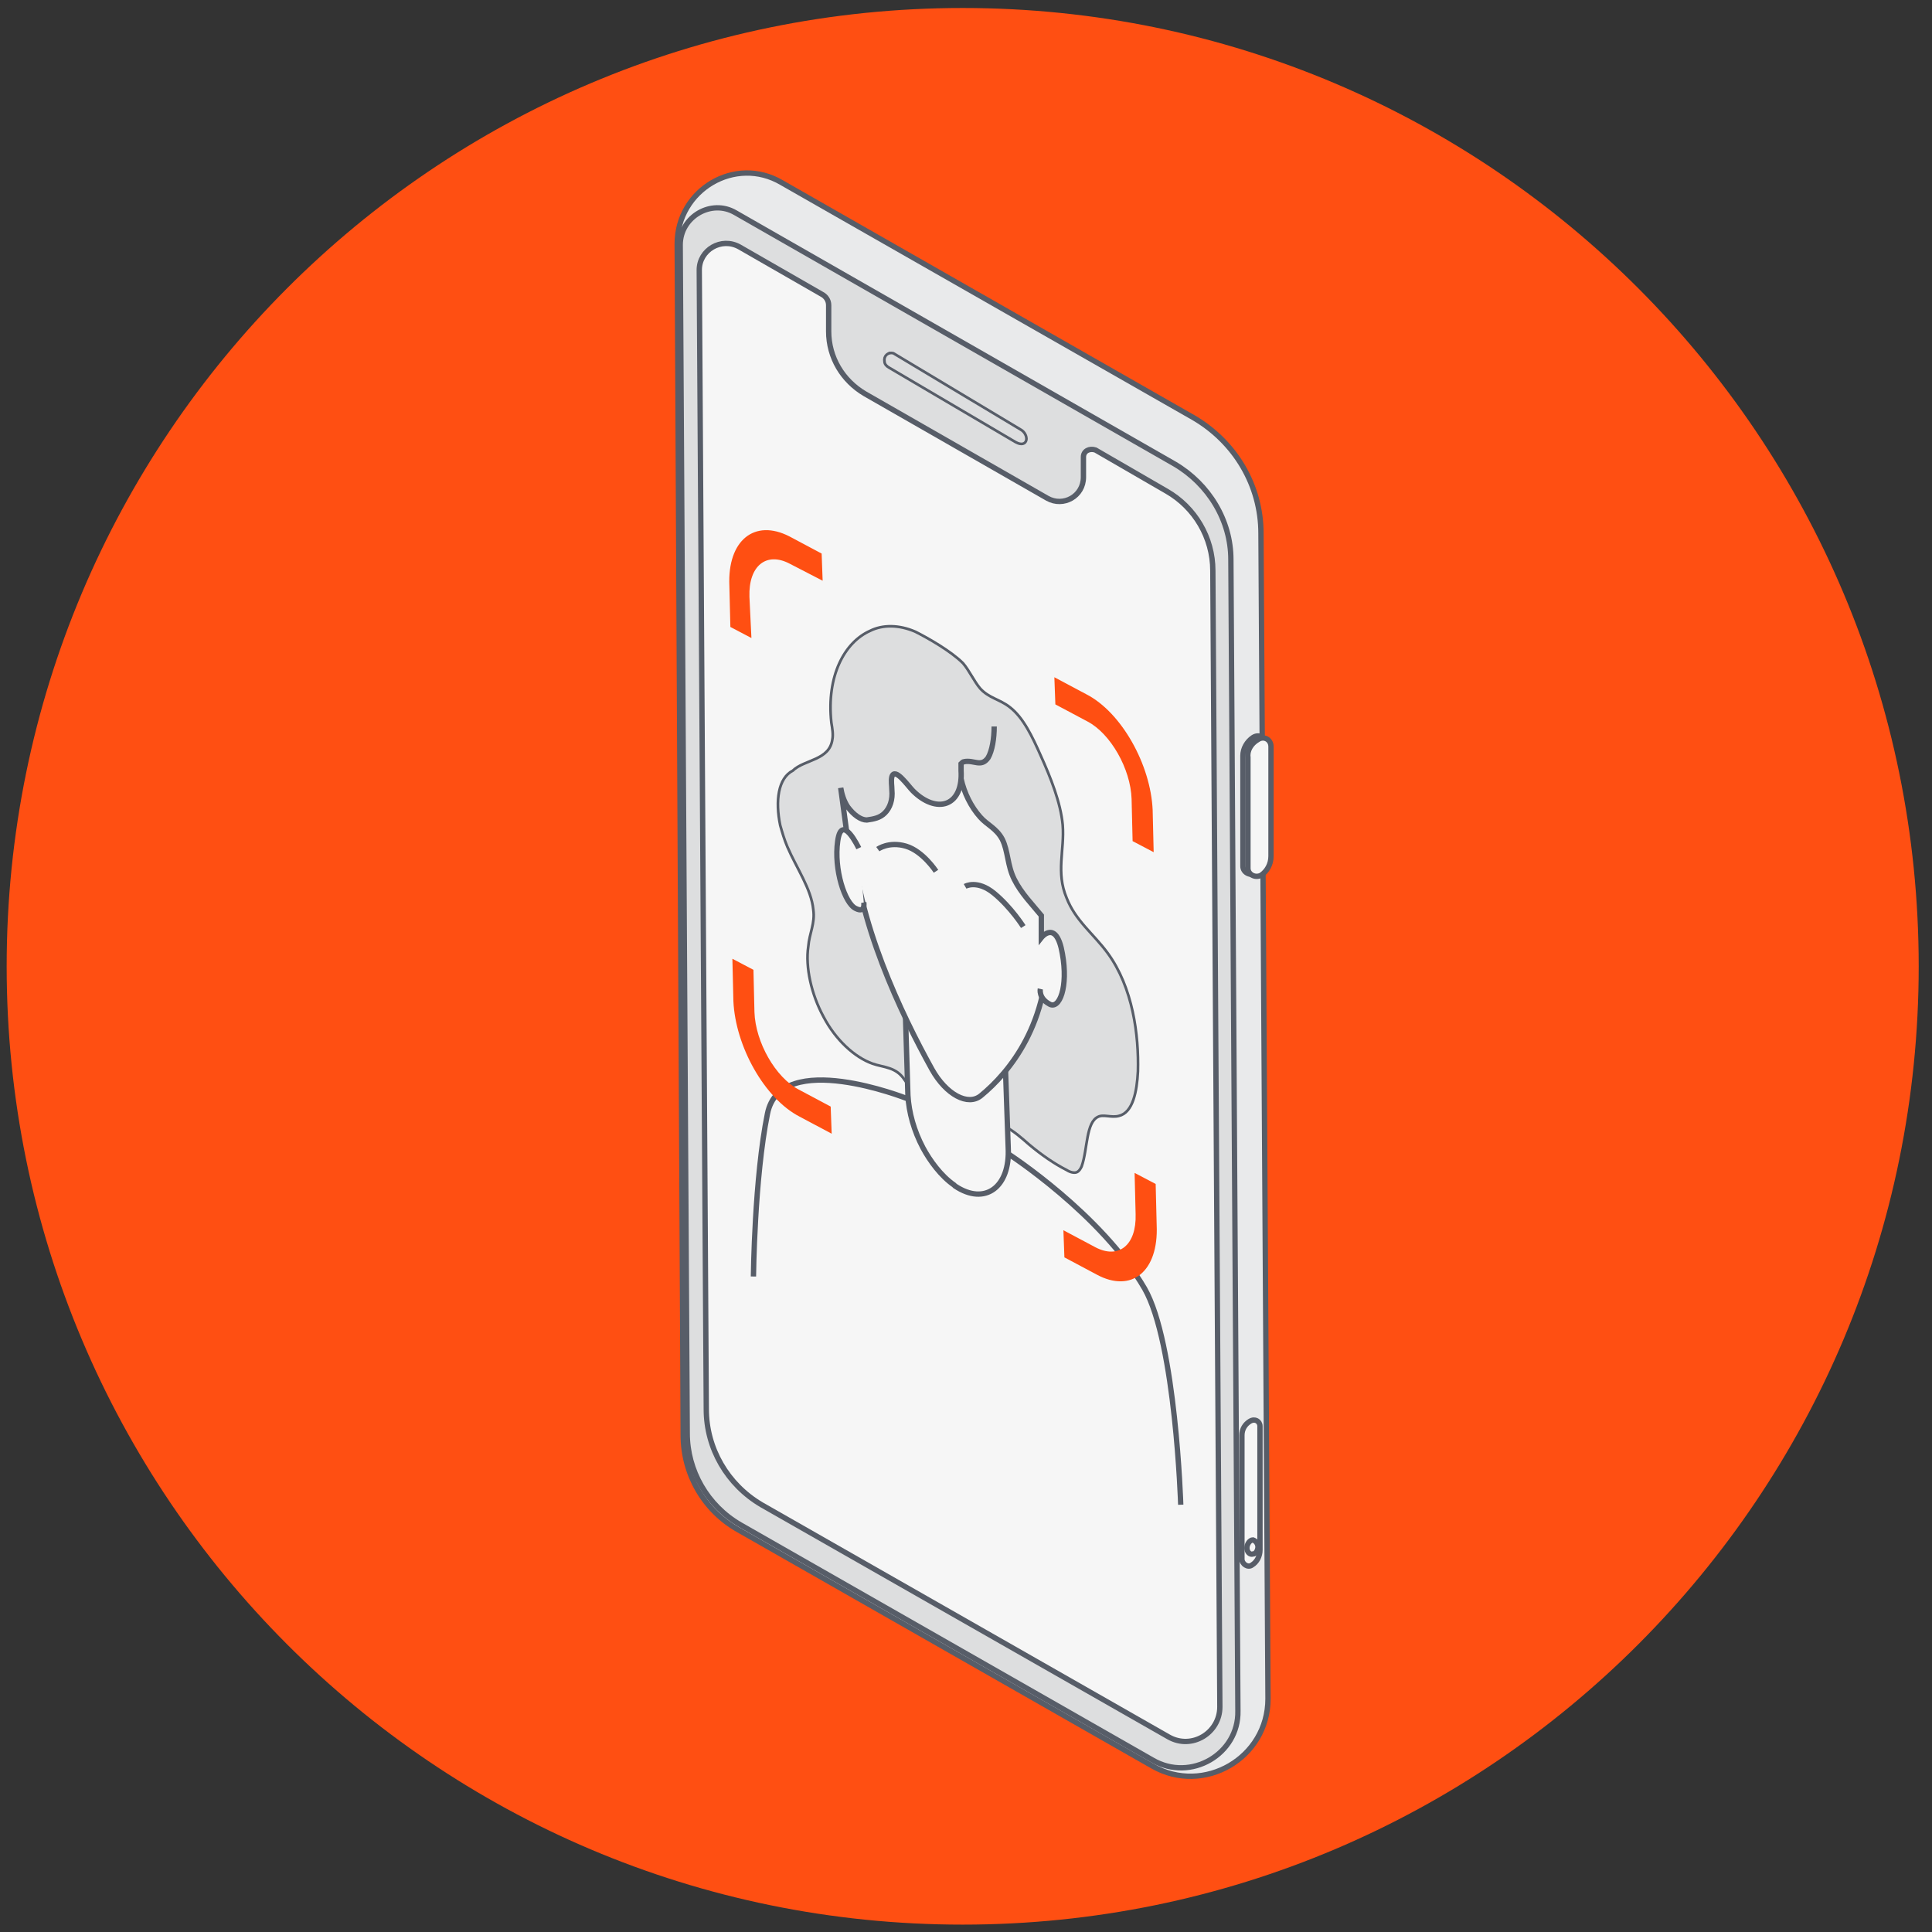 <svg width="145" height="145" viewBox="0 0 145 145" fill="none" xmlns="http://www.w3.org/2000/svg">
<rect x="0" y="0" width="145" height="145" fill="#333333" stroke="none"/>
<path d="M72.251 144.446C111.878 144.446 144.002 112.245 144.002 72.523C144.002 32.801 111.878 0.6 72.251 0.6C32.624 0.6 0.5 32.801 0.5 72.523C0.5 112.245 32.624 144.446 72.251 144.446Z" fill="#FF4F12"/>
<mask id="mask0_406_44176" style="mask-type:alpha" maskUnits="userSpaceOnUse" x="0" y="0" width="145" height="145">
<path d="M72.749 144.294C112.376 144.294 144.5 112.093 144.5 72.371C144.5 32.648 112.376 0.447 72.749 0.447C33.122 0.447 0.998 32.648 0.998 72.371C0.998 112.093 33.122 144.294 72.749 144.294Z" fill="#FF4F12"/>
</mask>
<g mask="url(#mask0_406_44176)">
<path d="M86.508 132.552L55.417 114.819C52.858 113.385 51.277 110.668 51.277 107.725L50.825 18.304C50.825 14.229 55.191 11.663 58.654 13.701L89.594 31.359C92.681 33.17 94.638 36.414 94.638 40.037L95.165 127.496C95.165 131.949 90.347 134.741 86.508 132.552Z" fill="#E9EAEB" stroke="#575D68" stroke-width="0.4" stroke-miterlimit="10"/>
<path d="M86.508 132.099L55.568 114.441C53.083 113.007 51.578 110.366 51.578 107.574L51.051 18.379C51.051 16.266 53.385 14.908 55.191 15.964L88.164 34.829C90.724 36.339 92.38 39.055 92.38 41.998L92.907 128.401C92.982 131.646 89.368 133.759 86.508 132.099Z" fill="#DDDEDF" stroke="#575D68" stroke-width="0.4" stroke-miterlimit="10"/>
<path d="M81.314 34.301V35.81C81.314 37.244 79.808 38.074 78.604 37.395L64.903 29.547C63.246 28.566 62.193 26.83 62.193 24.868V22.906C62.193 22.529 61.967 22.227 61.666 22.076L55.493 18.53C54.138 17.775 52.481 18.756 52.481 20.265L53.008 105.763C53.008 108.706 54.589 111.423 57.149 112.932L87.713 130.363C89.444 131.344 91.552 130.062 91.552 128.1L91.025 42.828C91.025 40.338 89.67 38.074 87.562 36.867L82.217 33.773C81.766 33.622 81.314 33.848 81.314 34.301Z" fill="#F6F6F6" stroke="#575D68" stroke-width="0.4" stroke-miterlimit="10"/>
<path d="M66.483 27.133C66.483 27.284 66.634 27.434 66.784 27.51L76.27 33.094C77.098 33.547 77.098 32.641 76.571 32.339L67.01 26.604C66.709 26.529 66.408 26.755 66.483 27.133Z" fill="#DDDEDF" stroke="#575D68" stroke-width="0.4" stroke-miterlimit="10"/>
<path d="M94.036 55.354C94.488 55.052 95.015 55.354 95.015 55.883V64.108C95.015 64.712 94.713 65.24 94.262 65.542C93.81 65.768 93.283 65.466 93.283 65.013V56.713C93.283 56.184 93.584 55.656 94.036 55.354Z" fill="#F6F6F6" stroke="#575D68" stroke-width="0.4" stroke-miterlimit="10"/>
<path d="M76.572 32.414L67.011 26.679C66.936 26.604 66.861 26.604 66.785 26.604C66.71 26.679 66.71 26.83 66.71 26.905C66.71 27.056 66.861 27.207 67.011 27.283L76.496 32.867C76.647 32.942 76.797 33.018 76.873 33.018C76.948 32.942 76.797 32.565 76.572 32.414Z" fill="#DDDEDF" stroke="#575D68" stroke-width="0.4" stroke-miterlimit="10"/>
<path d="M94.413 55.507C94.864 55.205 95.391 55.507 95.391 56.035V64.26C95.391 64.864 95.09 65.392 94.638 65.694C94.187 65.92 93.66 65.618 93.66 65.166V56.865C93.585 56.337 93.886 55.809 94.413 55.507Z" fill="#F6F6F6" stroke="#575D68" stroke-width="0.4" stroke-miterlimit="10"/>
<path d="M93.81 106.668C94.187 106.442 94.563 106.668 94.563 107.046V116.328C94.563 116.78 94.337 117.233 93.961 117.459C93.66 117.686 93.208 117.384 93.208 117.007V107.725C93.208 107.272 93.434 106.895 93.81 106.668Z" fill="#F6F6F6" stroke="#575D68" stroke-width="0.4" stroke-miterlimit="10"/>
<path d="M94.412 116.102C94.412 116.329 94.261 116.631 94.036 116.631C93.81 116.706 93.584 116.48 93.584 116.178C93.584 115.876 93.81 115.574 94.036 115.574C94.261 115.65 94.412 115.876 94.412 116.102Z" fill="#F6F6F6" stroke="#575D68" stroke-width="0.4" stroke-miterlimit="10"/>
<path d="M66.483 27.133C66.483 27.284 66.634 27.434 66.784 27.51L76.27 33.094C77.098 33.547 77.098 32.641 76.571 32.339L67.01 26.604C66.709 26.529 66.408 26.755 66.483 27.133Z" fill="#DDDEDF"/>
<path d="M58.654 61.921C58.805 62.449 58.956 62.977 59.181 63.505C59.859 65.09 60.988 66.675 61.139 68.26C61.289 69.316 60.838 70.071 60.762 71.052C60.536 72.561 60.988 74.598 61.892 76.258C62.795 77.994 64.225 79.277 65.505 79.73C66.333 80.031 67.312 79.956 67.989 81.013C68.742 81.993 69.043 82.899 69.947 83.729C70.85 84.559 71.829 85.238 72.807 85.314C73.936 85.465 74.313 83.88 75.517 84.484C76.12 84.786 76.722 85.314 77.324 85.842C78.227 86.597 79.206 87.276 80.109 87.729C80.335 87.879 80.636 87.955 80.787 87.879C80.937 87.804 81.013 87.653 81.088 87.502C81.54 86.219 81.389 84.182 82.368 83.729C82.819 83.503 83.422 83.805 83.949 83.654C84.927 83.427 85.228 81.918 85.304 80.409C85.379 77.692 84.927 74.146 83.045 71.58C81.991 70.146 80.636 69.165 79.959 67.43C79.131 65.468 79.808 63.807 79.658 61.921C79.507 60.261 78.754 58.374 78.001 56.714C77.399 55.356 76.722 53.922 75.743 53.167C74.99 52.564 74.162 52.488 73.485 51.733C73.033 51.205 72.657 50.375 72.205 49.847C71.302 48.941 69.57 47.961 68.667 47.508C67.462 46.98 66.258 46.98 65.354 47.432C63.472 48.262 62.117 50.752 62.494 54.224C62.569 54.676 62.644 55.129 62.569 55.507C62.343 57.167 60.386 57.091 59.558 57.921C58.504 58.45 58.278 60.11 58.654 61.921Z" fill="#F6F6F6" stroke="#575D68" stroke-width="0.4" stroke-miterlimit="10"/>
<path d="M58.654 61.921C58.805 62.449 58.956 62.977 59.181 63.505C59.859 65.09 60.988 66.675 61.139 68.26C61.289 69.316 60.838 70.071 60.762 71.052C60.536 72.561 60.988 74.598 61.892 76.258C62.795 77.994 64.225 79.277 65.505 79.73C66.333 80.031 67.312 79.956 67.989 81.013C68.742 81.993 69.043 82.899 69.947 83.729C70.85 84.559 71.829 85.238 72.807 85.314C73.936 85.465 74.313 83.88 75.517 84.484C76.12 84.786 76.722 85.314 77.324 85.842C78.227 86.597 79.206 87.276 80.109 87.729C80.335 87.879 80.636 87.955 80.787 87.879C80.937 87.804 81.013 87.653 81.088 87.502C81.54 86.219 81.389 84.182 82.368 83.729C82.819 83.503 83.422 83.805 83.949 83.654C84.927 83.427 85.228 81.918 85.304 80.409C85.379 77.692 84.927 74.146 83.045 71.58C81.991 70.146 80.636 69.165 79.959 67.43C79.131 65.468 79.808 63.807 79.658 61.921C79.507 60.261 78.754 58.374 78.001 56.714C77.399 55.356 76.722 53.922 75.743 53.167C74.99 52.564 74.162 52.488 73.485 51.733C73.033 51.205 72.657 50.375 72.205 49.847C71.302 48.941 69.57 47.961 68.667 47.508C67.462 46.98 66.258 46.98 65.354 47.432C63.472 48.262 62.117 50.752 62.494 54.224C62.569 54.676 62.644 55.129 62.569 55.507C62.343 57.167 60.386 57.091 59.558 57.921C58.504 58.45 58.278 60.11 58.654 61.921Z" fill="#DDDEDF"/>
<path d="M88.616 112.933C88.616 112.933 88.24 100.784 85.906 96.709C82.669 91.124 75.668 86.597 75.668 86.597L68.065 82.446C68.065 82.446 58.579 78.673 57.601 83.578C56.622 88.408 56.547 95.803 56.547 95.803" fill="#F6F6F6"/>
<path d="M88.616 112.933C88.616 112.933 88.24 100.784 85.906 96.709C82.669 91.124 75.668 86.597 75.668 86.597L68.065 82.446C68.065 82.446 58.579 78.673 57.601 83.578C56.622 88.408 56.547 95.803 56.547 95.803" stroke="#575D68" stroke-width="0.4" stroke-miterlimit="10"/>
<path d="M67.915 74.9L68.141 82.22C68.216 83.503 68.592 84.861 69.27 86.144C69.797 87.125 70.625 88.257 71.603 88.936L71.679 89.012C73.937 90.521 75.819 89.087 75.668 86.144L75.367 77.466C75.367 77.466 67.839 75.806 67.915 74.9Z" fill="#F6F6F6" stroke="#575D68" stroke-width="0.4" stroke-miterlimit="10"/>
<path d="M78.604 70.522C78.83 76.786 75.744 80.483 73.636 82.219C72.657 83.049 71.001 82.144 69.947 80.257C67.689 76.182 64.226 69.013 64 62.75" fill="#F6F6F6"/>
<path d="M78.604 70.522C78.83 76.786 75.744 80.483 73.636 82.219C72.657 83.049 71.001 82.144 69.947 80.257C67.689 76.182 64.226 69.013 64 62.75" stroke="#575D68" stroke-width="0.4" stroke-miterlimit="10"/>
<path d="M72.13 58.449C72.356 59.506 72.883 60.562 73.561 61.317C74.088 61.921 74.765 62.147 75.217 62.977C75.668 63.883 75.593 64.939 76.12 65.996C76.647 67.052 77.475 67.882 78.153 68.712L78.379 71.429L63.699 63.581L63.097 59.129C63.172 59.581 63.322 60.109 63.624 60.562C64.075 61.166 64.602 61.543 65.054 61.543C65.581 61.468 66.033 61.392 66.409 61.015C66.785 60.638 67.011 60.034 66.936 59.279C66.936 58.978 66.861 58.6 66.936 58.298C67.162 57.544 68.141 58.978 68.517 59.355C69.345 60.185 70.324 60.562 71.076 60.261C71.829 59.959 72.206 59.053 72.13 57.846" fill="#F6F6F6"/>
<path d="M72.13 58.449C72.356 59.506 72.883 60.562 73.561 61.317C74.088 61.921 74.765 62.147 75.217 62.977C75.668 63.883 75.593 64.939 76.12 65.996C76.647 67.052 77.475 67.882 78.153 68.712L78.379 71.429L63.699 63.581L63.097 59.129C63.172 59.581 63.322 60.109 63.624 60.562C64.075 61.166 64.602 61.543 65.054 61.543C65.581 61.468 66.033 61.392 66.409 61.015C66.785 60.638 67.011 60.034 66.936 59.279C66.936 58.978 66.861 58.6 66.936 58.298C67.162 57.544 68.141 58.978 68.517 59.355C69.345 60.185 70.324 60.562 71.076 60.261C71.829 59.959 72.206 59.053 72.13 57.846" fill="#F6F6F6"/>
<path d="M63.699 63.581L63.097 59.129C63.172 59.581 63.322 60.109 63.624 60.562C64.075 61.166 64.602 61.543 65.054 61.543C65.581 61.468 66.033 61.392 66.409 61.015C66.785 60.638 67.011 60.034 66.936 59.279C66.936 58.978 66.861 58.6 66.936 58.298C67.162 57.544 68.141 58.978 68.517 59.355C69.345 60.185 70.324 60.562 71.076 60.261C71.829 59.959 72.206 59.053 72.13 57.846C72.13 57.619 72.13 57.468 72.13 57.318C72.206 57.242 72.281 57.166 72.356 57.166C73.109 57.016 73.636 57.619 74.163 56.865C74.464 56.337 74.615 55.431 74.615 54.525" stroke="#575D68" stroke-width="0.4" stroke-miterlimit="10"/>
<path d="M72.131 58.449C72.357 59.506 72.884 60.562 73.561 61.317C74.088 61.92 74.766 62.147 75.217 62.977C75.669 63.882 75.594 64.939 76.121 65.995C76.648 67.052 77.476 67.882 78.153 68.712V70.372C78.153 70.372 79.282 68.938 79.734 71.579C80.186 74.07 79.508 75.805 78.755 75.353C77.927 74.9 78.078 74.221 78.078 74.221" fill="#F6F6F6"/>
<path d="M72.131 58.449C72.357 59.506 72.884 60.562 73.561 61.317C74.088 61.92 74.766 62.147 75.217 62.977C75.669 63.882 75.594 64.939 76.121 65.995C76.648 67.052 77.476 67.882 78.153 68.712V70.372C78.153 70.372 79.282 68.938 79.734 71.579C80.186 74.07 79.508 75.805 78.755 75.353C77.927 74.9 78.078 74.221 78.078 74.221" stroke="#575D68" stroke-width="0.4" stroke-miterlimit="10"/>
<path d="M72.432 66.523C72.432 66.523 73.335 65.995 74.615 67.051C75.894 68.107 76.798 69.541 76.798 69.541" fill="#F6F6F6"/>
<path d="M72.432 66.523C72.432 66.523 73.335 65.995 74.615 67.051C75.894 68.107 76.798 69.541 76.798 69.541" stroke="#575D68" stroke-width="0.4" stroke-miterlimit="10"/>
<path d="M70.248 65.391C70.248 65.391 69.269 63.882 67.99 63.505C66.71 63.128 65.882 63.731 65.882 63.731" fill="#F6F6F6"/>
<path d="M70.248 65.391C70.248 65.391 69.269 63.882 67.99 63.505C66.71 63.128 65.882 63.731 65.882 63.731" stroke="#575D68" stroke-width="0.4" stroke-miterlimit="10"/>
<path d="M64.452 63.656C64.452 63.656 63.172 60.939 62.871 63.128C62.57 65.241 63.398 67.806 64.226 68.184C64.979 68.561 64.828 67.731 64.828 67.731" fill="#F6F6F6"/>
<path d="M64.452 63.656C64.452 63.656 63.172 60.939 62.871 63.128C62.57 65.241 63.398 67.806 64.226 68.184C64.979 68.561 64.828 67.731 64.828 67.731" stroke="#575D68" stroke-width="0.4" stroke-miterlimit="10"/>
<path d="M56.396 47.885L54.816 47.055L54.74 43.961C54.59 40.565 56.622 38.905 59.257 40.263L61.666 41.546L61.741 43.584L59.257 42.301C57.526 41.395 56.171 42.452 56.246 44.791L56.396 47.885Z" fill="#FF4F12"/>
<path d="M86.585 63.958L85.004 63.128L84.928 59.959C84.853 57.695 83.347 55.054 81.616 54.148L79.207 52.866L79.132 50.828L81.541 52.111C84.176 53.469 86.359 57.393 86.509 60.789L86.585 63.958Z" fill="#FF4F12"/>
<path d="M82.294 95.651L79.885 94.368L79.81 92.331L82.219 93.613C83.95 94.519 85.305 93.463 85.23 91.123L85.154 88.029L86.735 88.859L86.811 91.953C86.961 95.424 84.929 97.085 82.294 95.651Z" fill="#FF4F12"/>
<path d="M62.419 85.087L60.011 83.805C57.376 82.446 55.193 78.522 55.042 75.126L54.967 71.957L56.548 72.787L56.623 75.957C56.698 78.22 58.204 80.862 59.935 81.767L62.344 83.05L62.419 85.087Z" fill="#FF4F12"/>
</g>
</svg>
